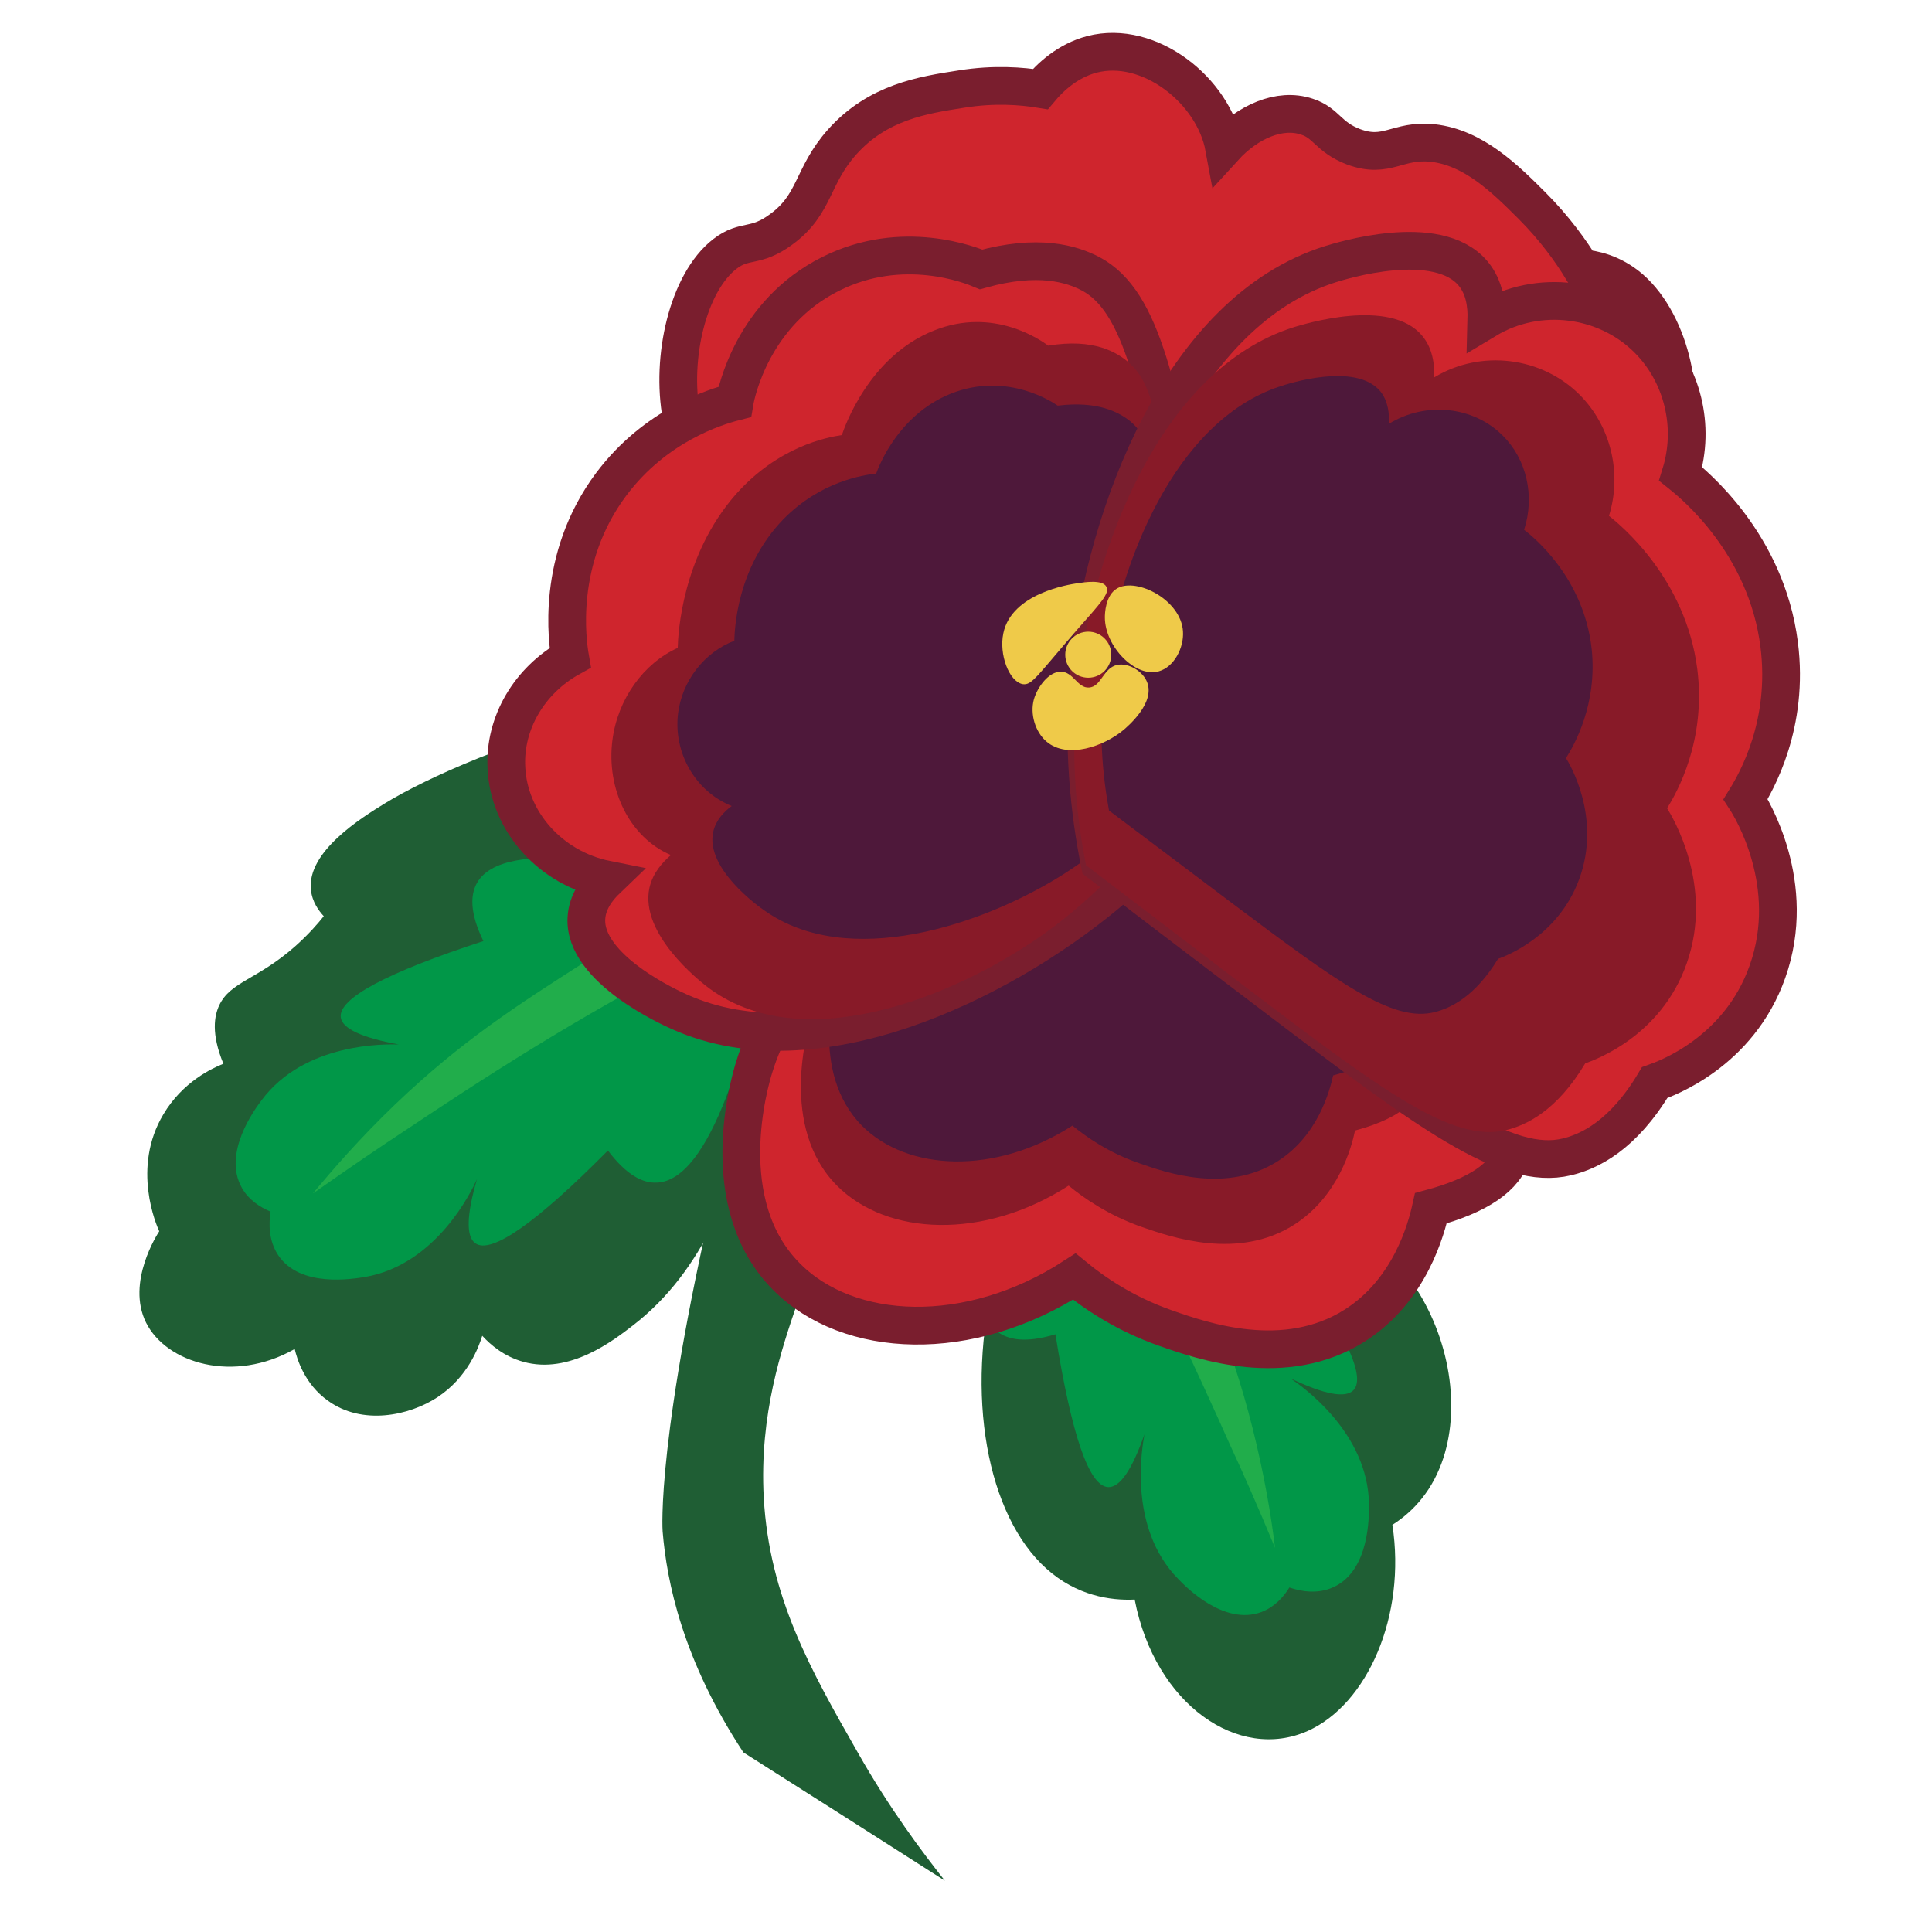 <?xml version="1.0" encoding="utf-8"?>
<!-- Generator: Adobe Illustrator 24.1.2, SVG Export Plug-In . SVG Version: 6.00 Build 0)  -->
<svg version="1.1" id="Layer_1" xmlns="http://www.w3.org/2000/svg" xmlns:xlink="http://www.w3.org/1999/xlink" x="0px" y="0px"
	 viewBox="0 0 512 512" style="enable-background:new 0 0 512 512;" xml:space="preserve">
<style type="text/css">
	.st0{fill:#1F5E34;}
	.st1{fill:#019748;}
	.st2{fill:#21AD4B;}
	.st3{fill:#CF252D;stroke:#7A1E2E;stroke-width:10;stroke-miterlimit:10;}
	.st4{fill:#881A28;}
	.st5{fill:#4E183A;}
	.st6{fill:#EFCA49;}
</style>
<path class="st0" d="M197,464.4c-16.1-24.5-20.3-45.2-21.4-58.6c0,0-1.9-24.8,15.6-97.8c0-0.1,0.5-1.9,0.5-1.9l0,0
	c0,0,30.3,0,39.2,0c-6,8.9-13.7,22.1-19.6,39.2c-4.1,12-10.1,29.4-8.9,51.6c1.5,26.4,12.4,45.6,24.9,67.5c8.5,15,17.1,26.4,23.1,34
	C232.6,487,214.8,475.7,197,464.4z"/>
<path class="st0" d="M219.6,199.4c-21.6-29-95.3-0.2-117.6,13.5c-6.2,3.8-20.7,12.8-19.6,22.9c0.3,3.2,2.1,5.6,3.4,7
	c-1.5,1.9-4,4.8-7.6,8c-10.1,8.9-17.1,9.3-20.1,15.6c-1.3,2.8-2.2,7.5,1.1,15.5c-3,1.2-10.8,4.8-15.9,13.4
	c-8.5,14.2-1.8,29.5-1.1,31c-0.4,0.6-8.8,13.5-3.5,24.2c5.4,10.8,23.2,16.2,39.4,7c0.6,2.6,2.6,9.3,8.8,13.7c9.1,6.6,21.5,4,29-0.9
	c8.1-5.3,11-13.4,11.9-16.3c2.2,2.4,5.8,5.5,10.9,6.9c12.2,3.4,23.8-5.6,29.1-9.7c18.9-14.6,26.5-37.1,32.9-58.2
	C217.8,236.6,226.3,208.5,219.6,199.4z"/>
<path class="st0" d="M263.8,337.2c-8.2,32.5-2.2,64.4,13.5,78.5c8,7.2,17,8.5,23.4,8.2c5.4,27.9,27.6,43,45.9,34.8
	c15.8-7.1,26.1-30.5,22.4-54.6c3.3-2.1,9-6.5,12.5-15c5.8-13.9,3.3-33-6.3-47.8c0.7-7.2,5.2-59.7-11.5-69.7
	c-7.2-4.3-15.5,0.9-21.4,4.8C324.8,287.9,298,307,263.8,337.2z"/>
<path class="st1" d="M350.4,318.4c-0.4,3.7-3.2,7.6-10.4,11.5c16,22,22.2,34.8,18.7,38.5c-2.1,2.2-7.6,1.2-16.7-3.1
	c2.8,1.9,20.6,14.2,20.8,33.4c0,3.1,0.2,17.5-9.4,21.9c-4.1,1.9-8.5,1.2-11.7,0.1c-1.6,2.6-4,5.2-7.4,6.5c-9.9,3.7-20-6.6-22.1-8.8
	c-13.4-13.7-9.5-35-8.9-38.3c-3.3,9.4-6.5,14.1-9.6,14c-5.1-0.2-9.7-13.7-14-40.5c-7.9,2.4-12.6,1.5-15.5-0.8
	c-11.1-8.8,1.2-43.3,16.7-76.6c0.2-0.3,0.3-0.7,0.5-1c1,0.3,1.9,0.7,2.8,1C318.9,288.6,352,304.4,350.4,318.4z"/>
<path class="st1" d="M174.1,313.4c-3.7,0.2-8-1.9-13-8.5c-19.1,19.3-30.9,27.5-35.1,24.6c-2.5-1.7-2.4-7.4,0.4-17
	c-1.4,3.1-10.7,22.6-29.6,25.9c-3.1,0.5-17.3,3-23.1-5.8c-2.5-3.8-2.5-8.2-2-11.5c-2.8-1.2-5.8-3.1-7.6-6.3
	c-5.2-9.2,3.4-20.8,5.2-23.2c11.4-15.4,33-14.9,36.4-14.8c-9.8-1.8-15-4.2-15.4-7.2c-0.6-5,12-11.8,37.8-20.2
	c-3.6-7.4-3.5-12.2-1.7-15.4c6.9-12.3,43-5.7,78.3,4.3c0.3,0.1,0.7,0.2,1.1,0.3c-0.2,1-0.4,2-0.6,3
	C198.5,277.6,188.2,312.8,174.1,313.4z"/>
<path class="st2" d="M82.9,316.3c5.3-6.4,12.6-14.8,22-23.8c17.2-16.4,31.5-25.7,50.3-37.7c40.2-25.7,47.5-23.1,50.2-21
	c2.6,1.9,3.5,5,3.9,7.3c-5.2,2.4-13.3,6.2-23.1,11.3c-34.1,17.5-59.8,34.5-79,47.3C101.4,303.5,93,309.2,82.9,316.3z"/>
<path class="st2" d="M337.9,410.2c-1-8.3-2.8-19.2-6-31.9c-5.8-23-13-38.5-22.5-58.7c-20.3-43.1-27.9-44.8-31.3-44.5
	c-3.2,0.3-5.7,2.4-7.2,4.1c3.1,4.8,7.9,12.4,13.5,21.9c19.6,33,32.3,61.1,41.7,82.1C329.1,389.6,333.2,398.9,337.9,410.2z"/>
<path class="st3" d="M295.9,221.6c-47.6,3.6-85.6,27.4-96,61.1c-1.3,4.1-10.7,36.3,8.5,55.6c16.4,16.6,48.4,18.1,76.3,0
	c5,4.1,13.1,9.8,24.3,13.7c9.7,3.4,31.5,11,50-0.7c14.7-9.3,19-25.7,20.2-31.1c12.6-3.4,19.8-8.3,21.5-14.7
	C405.3,288.3,370.4,260.3,295.9,221.6z"/>
<path class="st4" d="M292.2,220.4c-38.2,2.9-68.8,22-77.2,49.1c-1,3.3-8.6,29.2,6.8,44.7c13.2,13.3,38.9,14.5,61.4,0
	c4,3.3,10.6,7.9,19.5,11c7.8,2.7,25.4,8.8,40.2-0.6c11.8-7.5,15.3-20.6,16.2-25c10.1-2.7,15.9-6.7,17.3-11.8
	C380.2,274,352.1,251.5,292.2,220.4z"/>
<path class="st5" d="M292.4,213c-34.8,2.6-62.6,20-70.2,44.6c-0.9,3-7.8,26.5,6.2,40.7c12,12.1,35.3,13.2,55.8,0
	c3.7,3,9.6,7.2,17.8,10c7.1,2.5,23,8,36.5-0.5c10.8-6.8,13.9-18.8,14.8-22.8c9.2-2.5,14.4-6.1,15.7-10.7
	C372.4,261.8,346.8,241.3,292.4,213z"/>
<path class="st3" d="M441.9,118.7c-3.3,6.8-8.9,7.1-24.2,11c-33.8,8.9-35.1,15.1-45.1,14.1c-22,18.3-47.1,22-57.7,23
	c-41.7,4-68.1-13.3-73.4-16.8c0,0,0,0,0,0c-8.1-0.5-15.8-2.2-22.1-4c-19.4-0.7-35.2-15.9-38.8-35.6c-2.9-15.6,1.7-35.5,11.5-43.1
	c5.3-4.1,8-1.4,14.9-6.5c9.2-6.7,8-14,16.2-23.2c9.4-10.5,21.2-12.4,31.6-14c8.7-1.4,16-0.8,20.9,0c2.6-3.1,7.2-7.5,13.7-9.2
	c15.1-3.9,32.2,9.5,35,24.7c6.2-6.8,14.7-10.6,21.9-8.2c5.3,1.7,5.6,5.4,12.4,8c8.9,3.3,11.6-2,21-1c10.8,1.2,19.1,9.4,26.3,16.6
	c6.1,6.1,10.4,12.2,13.1,16.6c3.1,0.2,8.1,1.2,12.9,5.3C443,85.9,447.4,107.5,441.9,118.7z"/>
<path class="st3" d="M325.4,200.3c-4.6-24.9-8.1-43.3-9.7-52c-8.5-45.5-13-68.4-26.6-75.7c-5.1-2.7-14-5.4-29.1-1.2
	c-2.6-1.1-20.8-8.4-39.9,1.2c-20.6,10.3-25,31.5-25.4,33.9c-5.1,1.3-21,6.2-32.7,21.8c-14.9,19.9-11.6,42-10.9,46
	c-10.8,6-17.5,17.3-16.9,29.1c0.6,14.2,11.6,26.7,26.6,29.7c-2.5,2.4-5.2,5.9-5.4,10.3c-0.7,13.4,22.5,23.8,24.8,24.8
	c36,16.1,84.6-7.8,112.6-30.9C308.7,224.1,319.1,210.1,325.4,200.3z"/>
<path class="st4" d="M307.1,217.8c0.4-23.4,0.6-40.7,0.8-48.8c0.6-42.7,0.8-64.2-8.4-72.6c-3.4-3.1-9.7-6.8-21.7-4.8
	c-1.8-1.3-14.4-10.4-30.3-4c-17.2,6.8-23.7,25.6-24.4,27.7c-4,0.6-16.8,3-28.1,15.7c-14.3,16.3-15.3,37-15.4,40.7
	c-9.1,4.1-15.9,13.6-17.3,24.4c-1.7,13.1,4.6,25.9,15.5,30.5c-2.2,1.9-4.8,4.7-5.7,8.7c-2.6,12.2,13.3,24.6,14.9,25.9
	c24.6,19.3,65.1,3.7,89.8-13.8C290.8,237.3,300.8,225.9,307.1,217.8z"/>
<path class="st5" d="M308.2,208.6c0-18.6-0.1-32.4-0.1-38.9c-0.1-34-0.3-51.2-8.5-58c-3.1-2.5-8.7-5.5-19.3-4.2
	c-1.6-1.1-12.9-8.5-26.9-3.7c-15.1,5.2-20.6,20-21.2,21.7c-3.5,0.4-14.8,2.1-24.6,12.1c-12.4,12.8-12.9,29.2-13,32.2
	c-8,3.1-13.8,10.6-14.9,19.2c-1.3,10.4,4.5,20.7,14.2,24.6c-2,1.5-4.2,3.7-4.9,6.9c-2.1,9.7,12.1,19.8,13.6,20.8
	c22.1,15.7,57.7,4,79.2-9.6C294.1,223.9,302.8,215,308.2,208.6z"/>
<path class="st3" d="M291.4,228.7c22.2,17,38.7,29.5,46.5,35.4c40.7,30.9,61.4,46.3,77.3,42.5c5.9-1.4,14.9-5.6,23.3-19.7
	c2.8-1,22.3-7.9,29.9-29.4c8.2-23.1-4.3-43.4-5.8-45.7c2.9-4.7,11.6-19.9,8.9-41c-3.4-26.8-22.6-42.4-26.1-45.2
	c3.9-12.6,0.5-26.5-8.7-35.7c-11.1-11.1-29-13.5-42.8-5.2c0.1-3.7-0.4-8.5-3.5-12.2c-9.5-11.4-35.2-3.3-37.8-2.5
	c-39.8,12.5-59.5,66.6-63.8,105.3C286.5,197.4,288.9,216.2,291.4,228.7z"/>
<path class="st4" d="M287.8,229.3c20,15.3,34.8,26.5,41.8,31.9c36.6,27.8,55.2,41.7,69.5,38.3c5.3-1.3,13.4-5,21-17.7
	c2.5-0.9,20.1-7.1,26.9-26.5c7.3-20.7-3.9-39-5.2-41.1c2.6-4.2,10.4-17.9,8-36.9c-3.1-24.1-20.3-38.1-23.4-40.6
	c3.5-11.3,0.5-23.8-7.8-32.1c-10-10-26.1-12.1-38.5-4.6c0.1-3.3-0.4-7.7-3.2-11c-8.5-10.3-31.6-3-34-2.3
	c-35.8,11.3-53.5,59.9-57.3,94.6C283.4,201.3,285.6,218.1,287.8,229.3z"/>
<path class="st5" d="M293.9,214.8c15.5,11.7,27,20.3,32.4,24.4c28.4,21.3,42.8,31.9,54,29c4.2-1.1,10.6-4.1,16.7-14.1
	c2-0.7,15.9-5.9,21.5-21.1c6-16.3-2.5-30.5-3.5-32.1c2.1-3.3,8.4-14.2,6.8-29c-2.1-18.8-15.4-29.6-17.9-31.5
	c2.9-8.9,0.7-18.7-5.7-25c-7.7-7.7-20.3-9.1-30.1-3.1c0.1-2.6-0.2-6-2.3-8.6c-6.6-7.9-24.8-1.9-26.6-1.3
	c-28.2,9.3-42.8,47.6-46.3,74.8C290.8,192.9,292.3,206.1,293.9,214.8z"/>
<g>
	<path class="st6" d="M285.6,166.7c-10.8,12.4-12.1,15-14.6,14.6c-3.6-0.7-6.3-7.9-5.1-13.5c2.2-10.6,17.5-12.9,19.4-13.2
		c2-0.3,6.9-1.1,7.9,0.9C294.2,157.2,291.5,160,285.6,166.7z"/>
	<path class="st6" d="M296.1,155.9c-3.2,1.8-3.3,6.8-3.3,7.7c0,7.8,8.2,16.1,14.3,14.3c4-1.1,6.7-6.2,6.4-10.6
		C313,159,301.3,153,296.1,155.9z"/>
	<path class="st6" d="M281.1,178c3.4,0,4.4,4.4,7.5,4.2c3.3-0.2,3.7-5.2,7.5-6c3-0.6,6.8,1.7,7.9,4.6c2.2,5.6-5.4,11.9-6.2,12.6
		c-5.1,4.3-14.9,7.9-20.5,3.1c-2.9-2.5-4.4-7.2-3.3-11.2C275,181.9,278,178,281.1,178z"/>
	<circle class="st6" cx="288.4" cy="173.5" r="6.1"/>
</g>
</svg>
